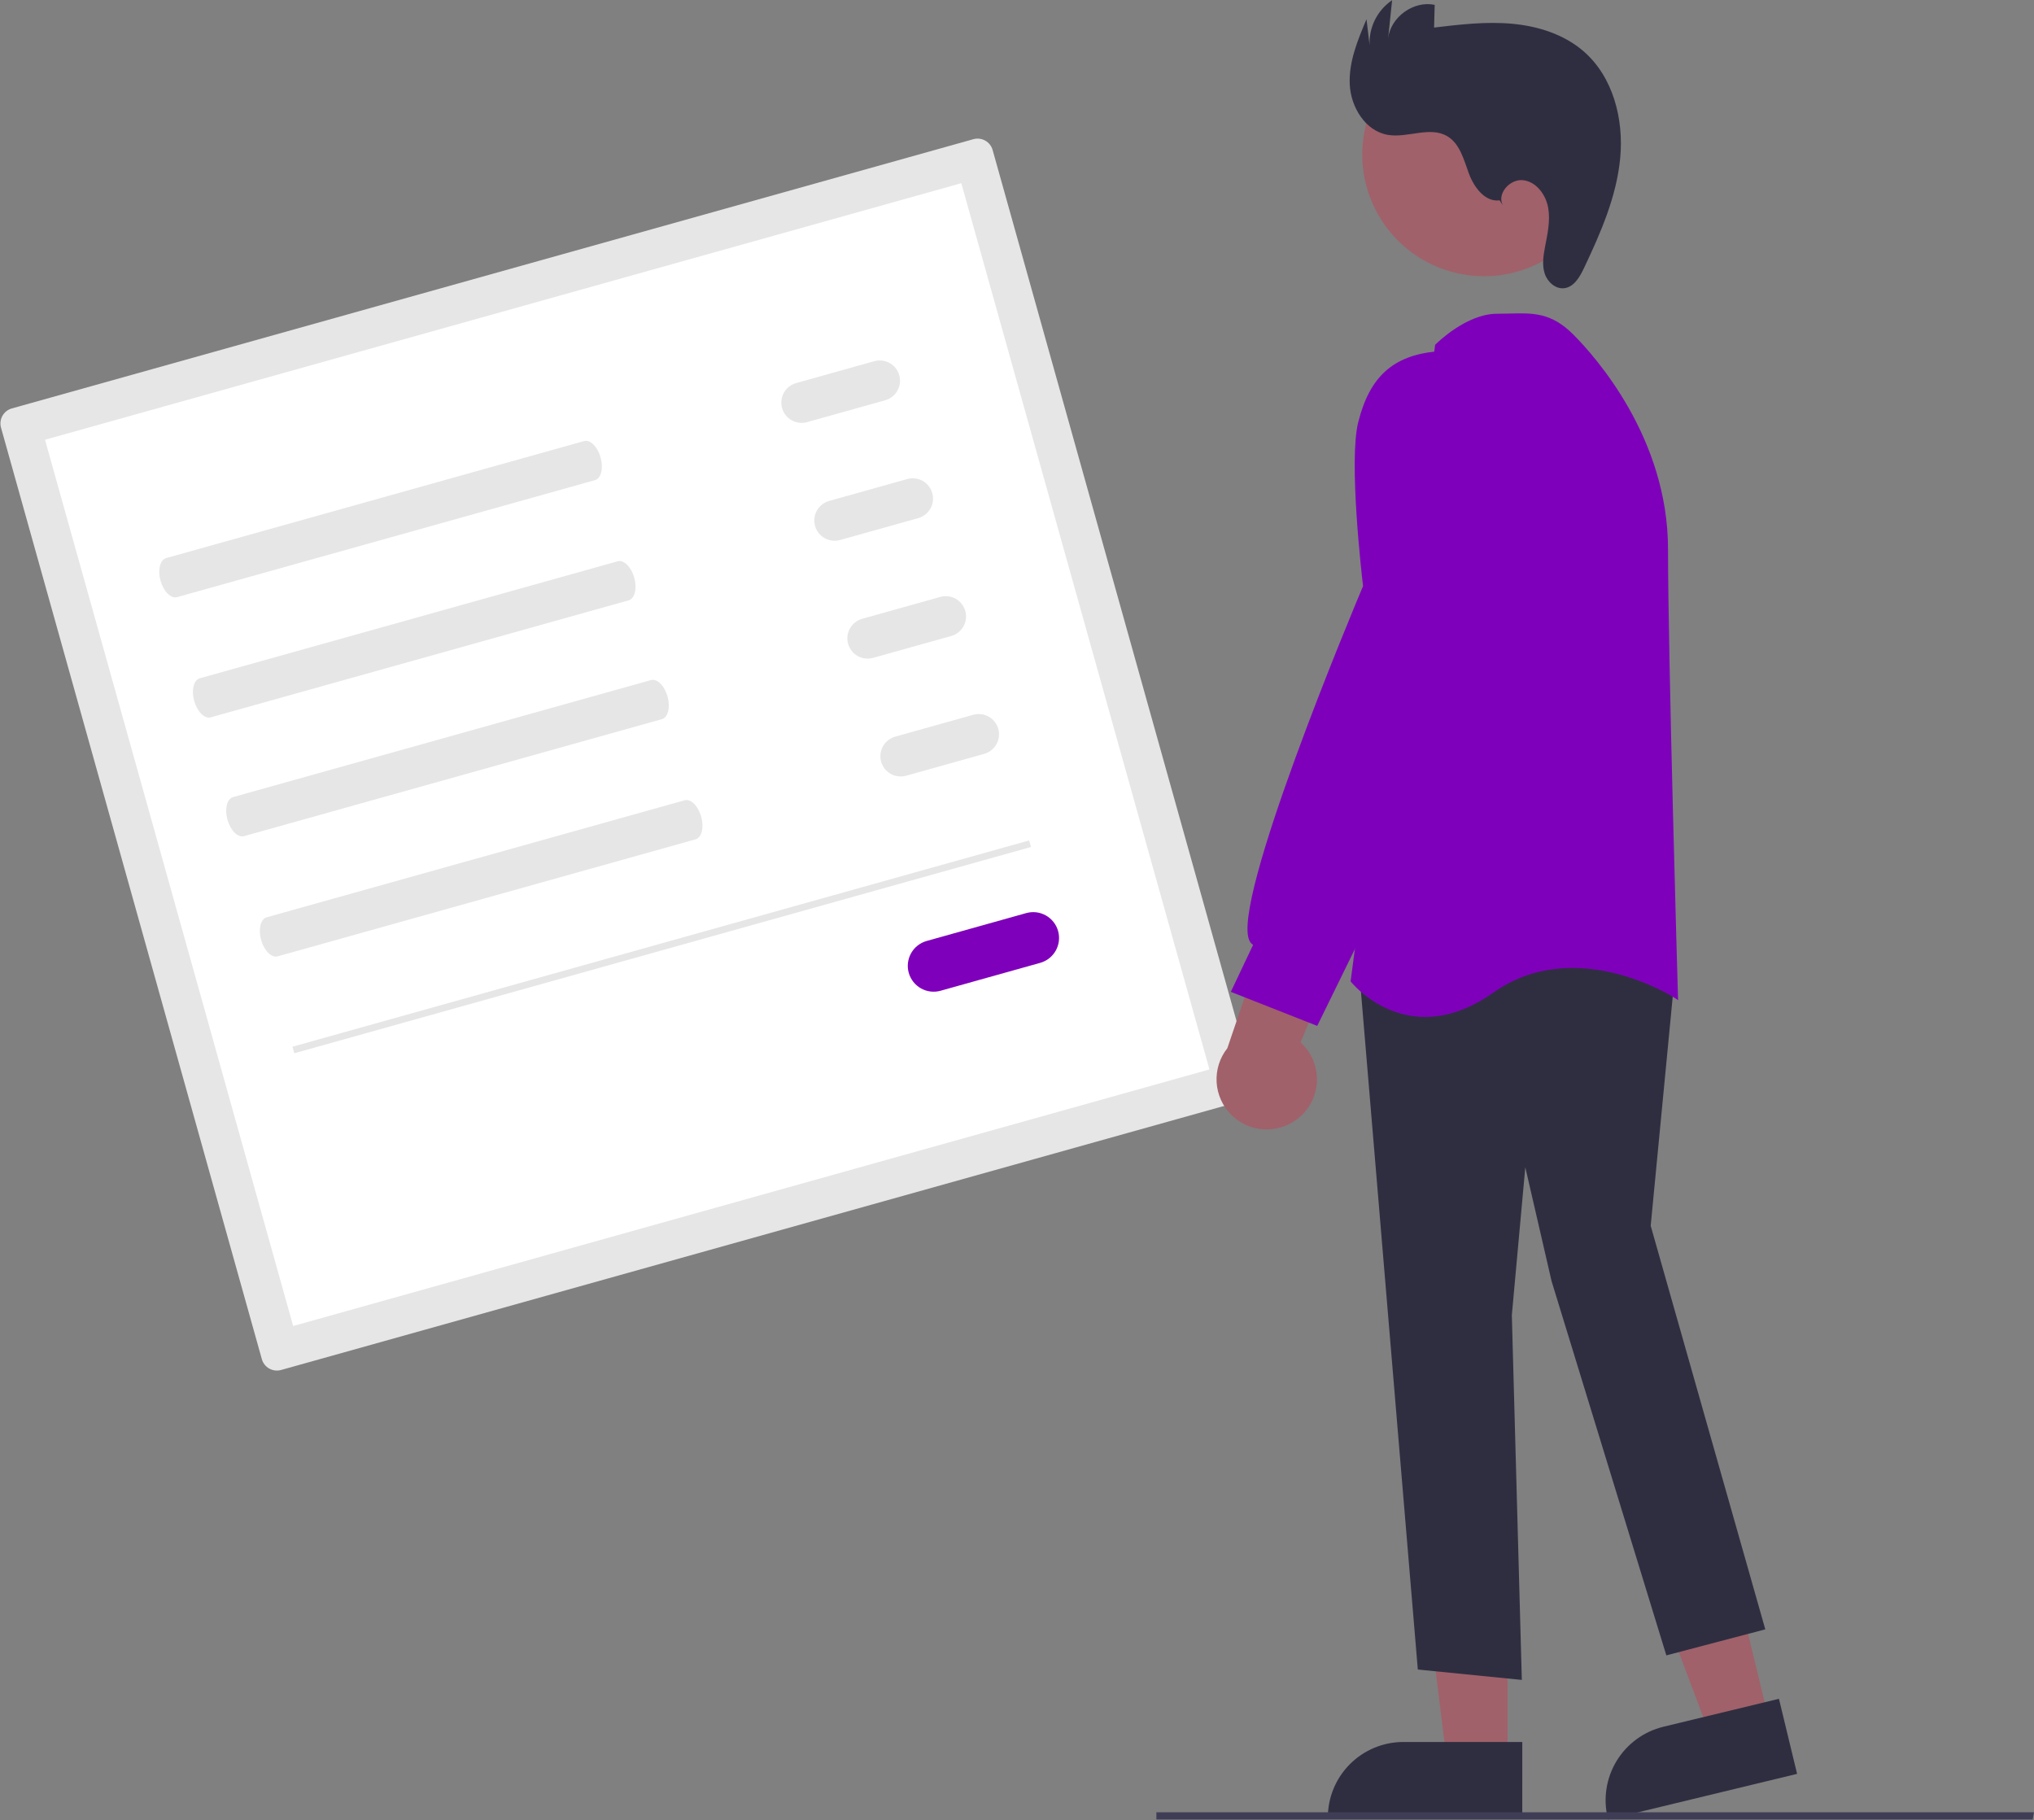 <svg width="466" height="417" viewBox="0 0 466 417" fill="none" xmlns="http://www.w3.org/2000/svg">
<rect x="0" y="0" width="466" height="417" fill="#808080" stroke="none"/>
<g clip-path="url(#clip0_715_20949)">
<path d="M2.711 93.575C1.799 93.832 1.026 94.44 0.561 95.266C0.097 96.092 -0.021 97.068 0.233 97.981L59.991 311.397C60.248 312.31 60.856 313.083 61.682 313.547C62.508 314.012 63.484 314.13 64.397 313.876L284.697 252.19C285.609 251.933 286.382 251.325 286.847 250.499C287.312 249.673 287.43 248.697 287.175 247.784L227.417 34.368C227.16 33.455 226.552 32.682 225.726 32.217C224.9 31.753 223.924 31.635 223.011 31.889L2.711 93.575Z" fill="#E6E6E6"/>
<path d="M67.164 303.8L277.095 245.017L220.24 41.969L10.309 100.751L67.164 303.8Z" fill="white"/>
<path d="M38.066 127.863C36.665 128.255 36.087 130.581 36.778 133.049C37.469 135.516 39.171 137.204 40.572 136.812L136.318 110.002C137.719 109.61 138.296 107.284 137.605 104.816C136.915 102.349 135.213 100.661 133.812 101.053L38.066 127.863Z" fill="#E6E6E6"/>
<path d="M45.775 155.402C44.374 155.794 43.796 158.12 44.487 160.588C45.178 163.055 46.88 164.743 48.281 164.351L144.027 137.541C145.428 137.149 146.005 134.823 145.314 132.355C144.623 129.888 142.922 128.2 141.521 128.592L45.775 155.402Z" fill="#E6E6E6"/>
<path d="M53.4 182.62C51.999 183.013 51.421 185.339 52.112 187.806C52.803 190.274 54.505 191.962 55.906 191.57L151.652 164.76C153.053 164.368 153.63 162.041 152.939 159.574C152.248 157.107 150.547 155.418 149.146 155.81L53.4 182.62Z" fill="#E6E6E6"/>
<path d="M61.108 210.157C59.708 210.55 59.13 212.876 59.821 215.344C60.512 217.811 62.214 219.499 63.614 219.107L159.361 192.297C160.762 191.905 161.339 189.579 160.648 187.111C159.957 184.644 158.256 182.955 156.855 183.348L61.108 210.157Z" fill="#E6E6E6"/>
<path d="M182.403 87.764C181.815 87.928 181.265 88.207 180.784 88.583C180.303 88.96 179.902 89.428 179.602 89.96C179.302 90.492 179.11 91.078 179.037 91.684C178.964 92.291 179.011 92.905 179.176 93.493C179.341 94.082 179.62 94.631 179.997 95.112C180.374 95.592 180.843 95.993 181.375 96.292C181.907 96.591 182.494 96.782 183.1 96.855C183.706 96.927 184.321 96.879 184.909 96.714L202.808 91.702C203.995 91.37 205.001 90.579 205.606 89.505C206.21 88.431 206.363 87.161 206.03 85.974C205.698 84.787 204.908 83.781 203.834 83.177C202.759 82.573 201.489 82.42 200.302 82.752L182.403 87.764Z" fill="#E6E6E6"/>
<path d="M189.964 114.768C189.375 114.932 188.825 115.21 188.345 115.587C187.864 115.964 187.462 116.432 187.163 116.964C186.863 117.496 186.671 118.082 186.598 118.688C186.525 119.295 186.572 119.909 186.737 120.497C186.901 121.085 187.18 121.635 187.558 122.115C187.935 122.596 188.403 122.997 188.936 123.296C189.468 123.595 190.054 123.786 190.661 123.859C191.267 123.931 191.882 123.883 192.47 123.718L210.369 118.706C211.556 118.373 212.562 117.583 213.166 116.509C213.77 115.435 213.923 114.165 213.591 112.978C213.258 111.791 212.468 110.785 211.394 110.181C210.32 109.577 209.05 109.424 207.863 109.756L189.964 114.768Z" fill="#E6E6E6"/>
<path d="M197.527 141.772C196.939 141.937 196.39 142.215 195.91 142.592C195.43 142.969 195.029 143.437 194.73 143.969C194.43 144.501 194.239 145.086 194.166 145.692C194.093 146.298 194.14 146.912 194.305 147.5C194.469 148.087 194.748 148.637 195.125 149.117C195.502 149.597 195.97 149.998 196.502 150.297C197.033 150.596 197.619 150.788 198.225 150.861C198.831 150.933 199.445 150.886 200.033 150.722L217.932 145.71C219.119 145.377 220.125 144.587 220.729 143.513C221.334 142.439 221.486 141.169 221.154 139.982C220.822 138.795 220.031 137.789 218.957 137.185C217.883 136.58 216.613 136.428 215.426 136.76L197.527 141.772Z" fill="#E6E6E6"/>
<path d="M205.09 168.774C203.904 169.108 202.9 169.898 202.297 170.972C201.694 172.046 201.541 173.315 201.873 174.501C202.205 175.687 202.995 176.692 204.068 177.297C205.141 177.901 206.41 178.055 207.596 177.724L225.495 172.712C226.681 172.379 227.686 171.588 228.289 170.515C228.892 169.441 229.044 168.172 228.712 166.986C228.38 165.8 227.591 164.794 226.518 164.19C225.445 163.586 224.176 163.432 222.989 163.762L205.09 168.774Z" fill="#E6E6E6"/>
<path d="M212.31 215.582C211.56 215.791 210.859 216.146 210.247 216.626C209.634 217.106 209.122 217.702 208.741 218.38C208.359 219.058 208.114 219.805 208.021 220.577C207.928 221.35 207.988 222.133 208.198 222.883C208.408 223.632 208.763 224.332 209.244 224.944C209.725 225.556 210.321 226.067 211 226.448C211.678 226.829 212.425 227.073 213.198 227.165C213.97 227.258 214.754 227.197 215.503 226.986L238.31 220.6C239.823 220.176 241.105 219.169 241.875 217.801C242.645 216.432 242.839 214.813 242.416 213.301C241.992 211.789 240.985 210.507 239.617 209.737C238.248 208.967 236.629 208.772 235.117 209.196L212.31 215.582Z" fill="#7F00BB"/>
<path d="M235.785 192.551L67.012 239.809L67.432 241.309L236.205 194.051L235.785 192.551Z" fill="#E6E6E6"/>
<path d="M405.312 394.248L391.776 397.521L372.713 346.869L392.691 342.039L405.312 394.248Z" fill="#A0616A"/>
<path d="M368.426 416.872L368.334 416.493C367.261 412.034 368.001 407.331 370.391 403.417C372.782 399.502 376.627 396.696 381.084 395.613L407.567 389.211L411.724 406.405L368.426 416.872Z" fill="#2F2E41"/>
<path d="M345.392 403.472L331.467 403.471L324.842 349.758L345.394 349.759L345.392 403.472Z" fill="#A0616A"/>
<path d="M348.762 416.792L304.217 416.79V416.4C304.217 411.812 306.04 407.412 309.284 404.168C312.528 400.924 316.928 399.102 321.516 399.102H321.517L348.763 399.103L348.762 416.792Z" fill="#2F2E41"/>
<path d="M324.83 382.5L311.309 221.357L367.281 211.04L367.502 211L383.885 221.531L378.183 280.836L404.437 373.297L381.767 379.262L355.471 293.51L349.454 267.434L346.37 301.319L348.659 384.883L324.83 382.5Z" fill="#2F2E41"/>
<path d="M309.578 225.013L309.43 224.825L328.771 79.194L328.797 79.004L328.933 78.867C329.218 78.582 335.995 71.885 342.965 71.885C343.973 71.885 344.931 71.86 345.85 71.837C351.184 71.698 355.397 71.587 360.405 76.595C365.507 81.697 382.153 100.326 382.153 125.84C382.153 150.536 384.402 227.281 384.425 228.053L384.457 229.137L383.547 228.546C383.323 228.402 360.934 214.145 342.157 227.398C336.289 231.54 331.017 232.992 326.51 232.992C316.019 232.992 309.667 225.127 309.578 225.013Z" fill="#7F00BB"/>
<path d="M353.384 59.869C366.904 52.478 371.872 35.527 364.482 22.007C357.091 8.487 340.14 3.519 326.62 10.909C313.101 18.3 308.132 35.251 315.522 48.771C322.913 62.291 339.864 67.259 353.384 59.869Z" fill="#A0616A"/>
<path d="M297.292 256.311C298.612 255.288 299.692 253.988 300.455 252.503C301.218 251.017 301.647 249.383 301.71 247.714C301.773 246.046 301.469 244.383 300.821 242.845C300.172 241.306 299.194 239.928 297.955 238.809L313.798 201.438L293.054 205.255L281.189 240.158C279.446 242.364 278.572 245.133 278.734 247.939C278.896 250.746 280.081 253.396 282.066 255.387C284.051 257.378 286.697 258.572 289.504 258.742C292.31 258.912 295.081 258.047 297.292 256.311Z" fill="#A0616A"/>
<path d="M281.988 227.241L287.09 216.47C286.775 216.28 286.515 216.011 286.337 215.689C281.57 207.428 310.362 138.828 312.281 134.278C311.988 131.803 308.966 105.578 311.176 96.738C313.777 86.332 319.119 81.482 329.037 80.522C339.974 79.494 342.925 94.347 342.954 94.498L342.964 132.683L330.411 176.637L301.783 235.038L281.988 227.241Z" fill="#7F00BB"/>
<path d="M343.569 45.901C340.224 46.336 337.702 42.914 336.532 39.751C335.362 36.588 334.47 32.906 331.562 31.197C327.59 28.863 322.507 31.67 317.964 30.9C312.834 30.03 309.499 24.593 309.237 19.396C308.976 14.2 311.044 9.201 313.073 4.41L313.782 10.365C313.687 8.346 314.111 6.338 315.015 4.53C315.918 2.723 317.271 1.178 318.942 0.043L318.029 8.78C318.601 3.886 323.875 0.093 328.697 1.107L328.554 6.313C334.479 5.609 340.456 4.903 346.399 5.44C352.342 5.976 358.326 7.857 362.831 11.771C369.568 17.625 372.029 27.265 371.203 36.153C370.377 45.04 366.708 53.39 362.884 61.455C361.922 63.484 360.592 65.774 358.361 66.033C356.356 66.265 354.522 64.589 353.899 62.67C353.276 60.751 353.58 58.666 353.953 56.683C354.517 53.687 355.228 50.625 354.698 47.623C354.168 44.622 352.008 41.655 348.982 41.287C345.956 40.919 342.86 44.378 344.315 47.057L343.569 45.901Z" fill="#2F2E41"/>
<path d="M465.699 416.853H264.934V415.213H465.997L465.699 416.853Z" fill="#3F3D56"/>
</g>
<defs>
<clipPath id="clip0_715_20949">
<rect width="465.901" height="416.829" fill="white" transform="translate(0.1 0.043)"/>
</clipPath>
</defs>
</svg>
